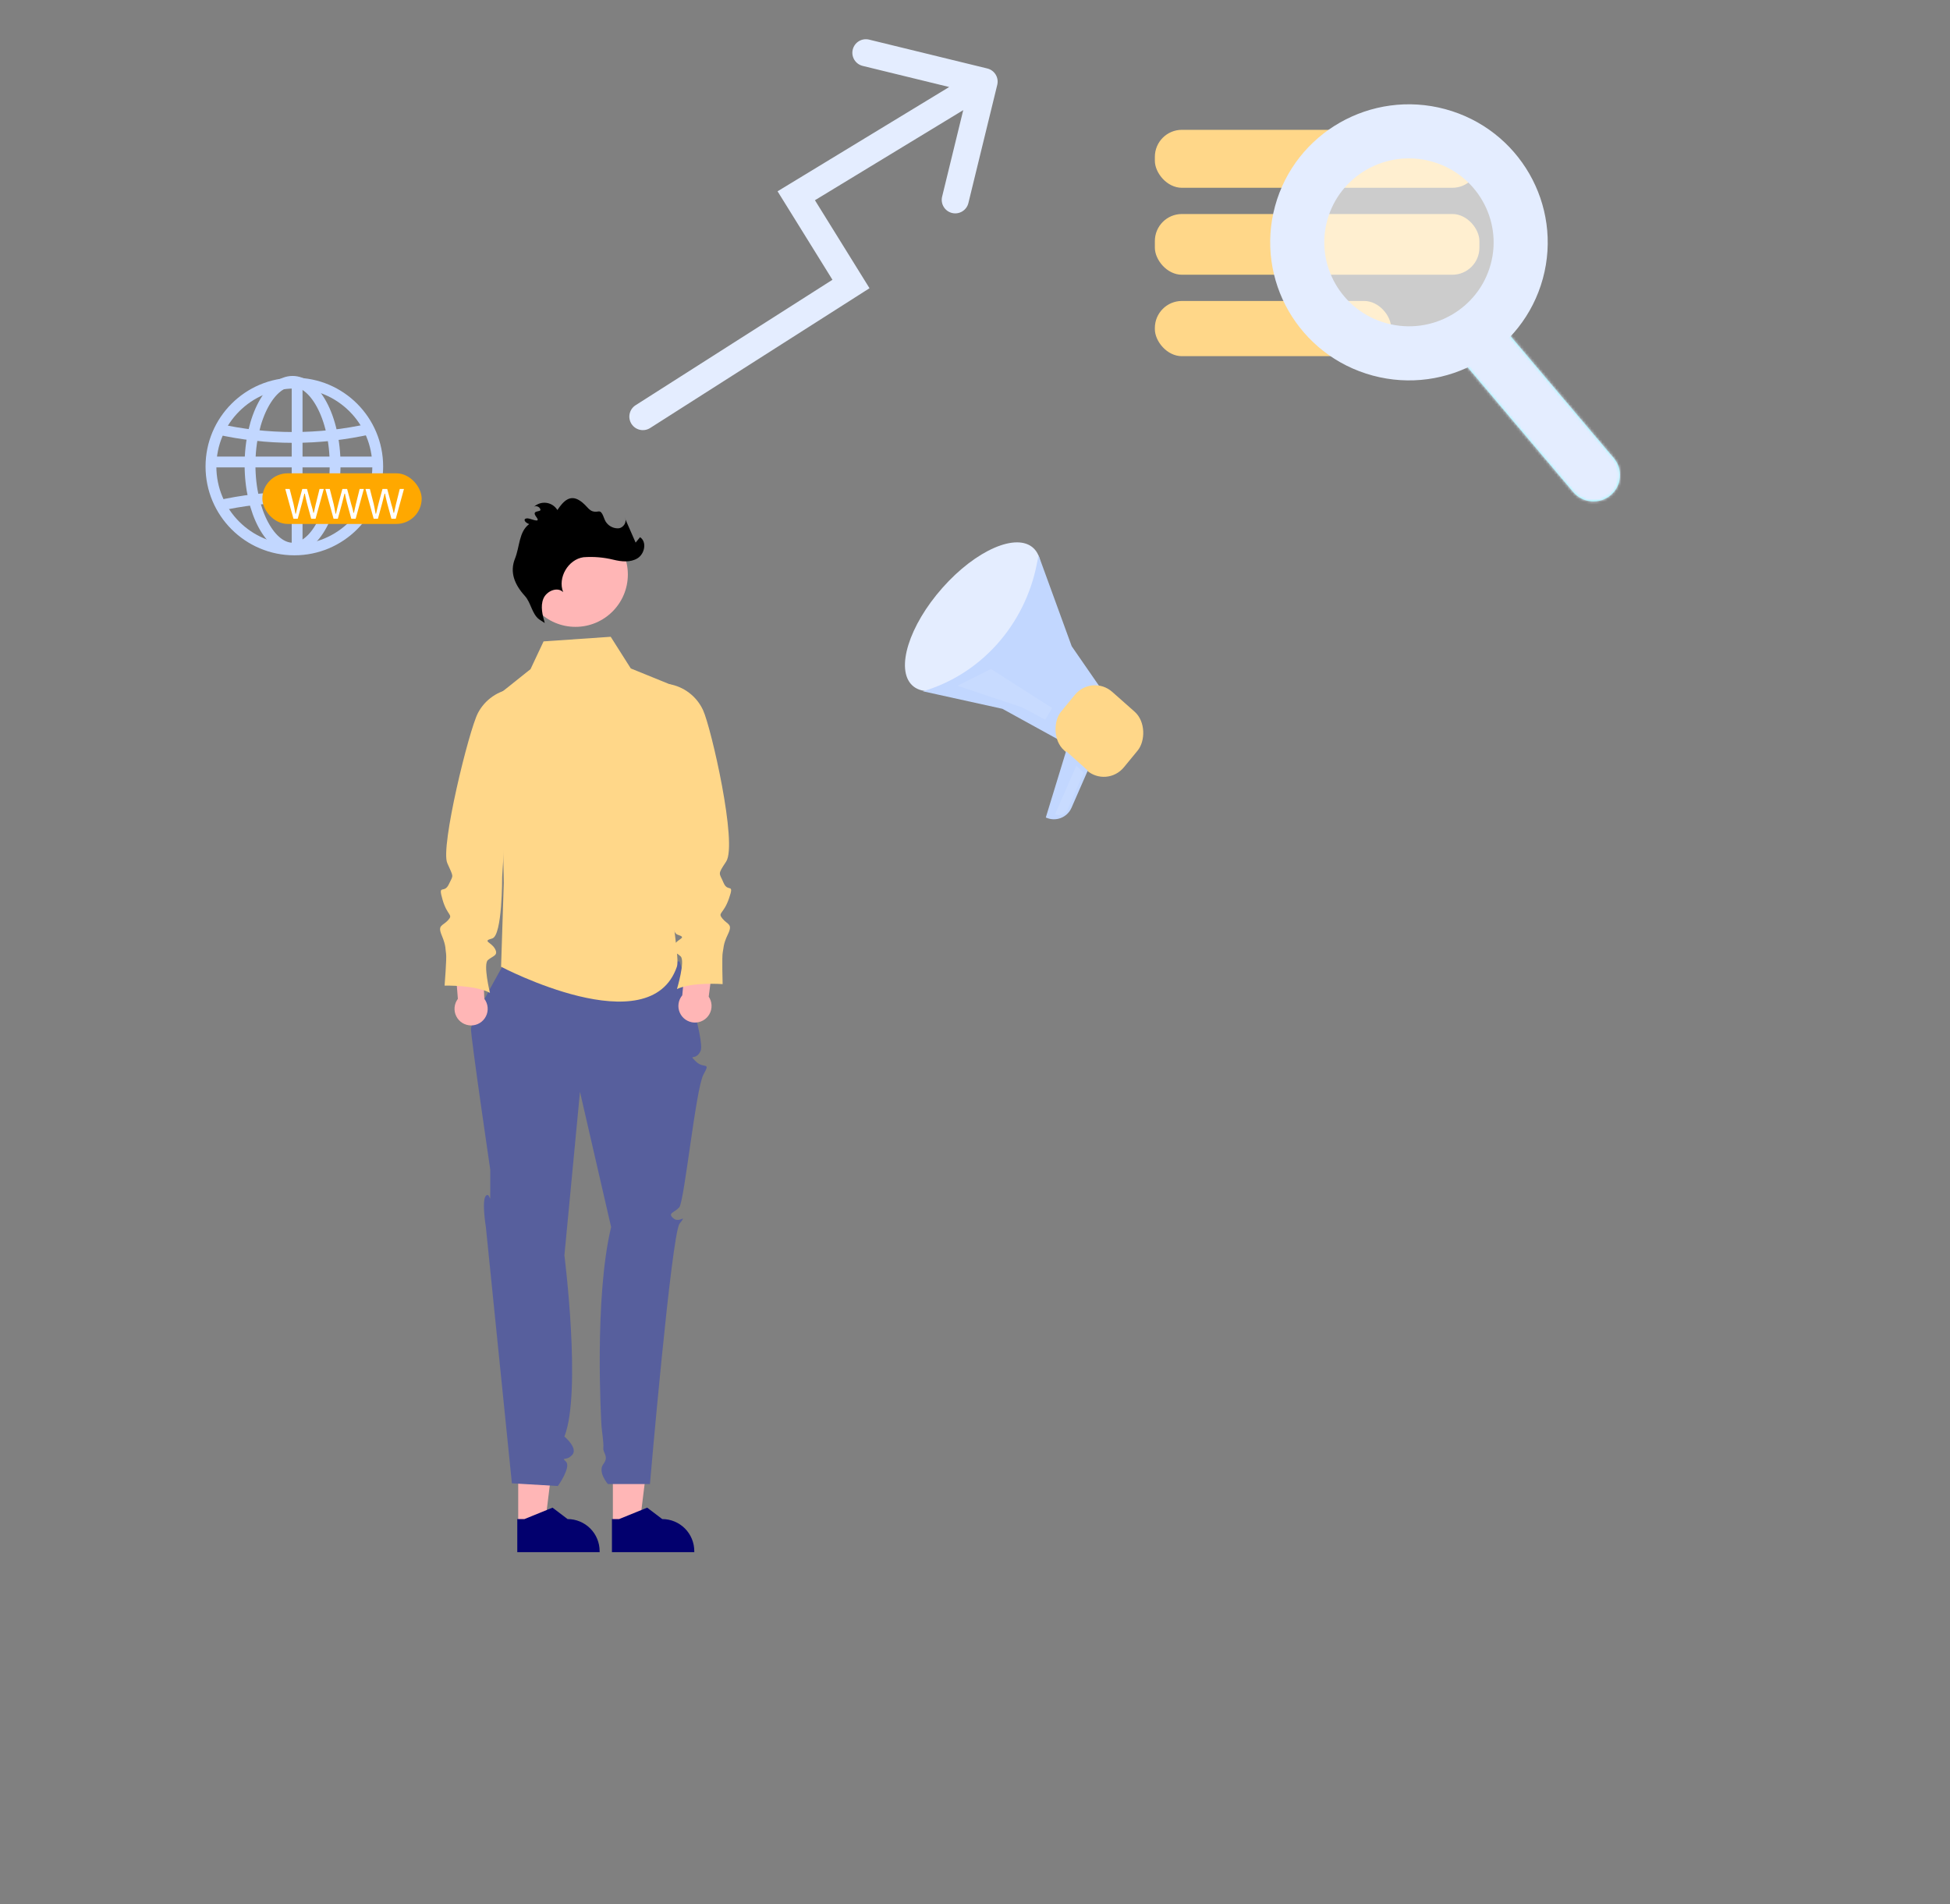 <svg width="721" height="704" viewBox="0 0 721 704" fill="none" xmlns="http://www.w3.org/2000/svg">
<rect x="0" y="0" width="721" height="704" fill="#808080" stroke="none"/>
<rect x="427" y="48" width="120" height="21.433" rx="10" fill="#FFD789"/>
<rect x="427" y="79.129" width="120" height="22.454" rx="10" fill="#FFD789"/>
<rect x="427" y="111.279" width="87.379" height="20.413" rx="10" fill="#FFD789"/>
<mask id="path-4-inside-1_277_365" fill="white">
<path d="M539.326 131.874L554.32 119.324L596.685 169.383C600.173 173.505 599.644 179.655 595.504 183.121V183.121C591.363 186.587 585.179 186.055 581.691 181.933L539.326 131.874Z"/>
</mask>
<path d="M539.326 131.874L554.32 119.324L596.685 169.383C600.173 173.505 599.644 179.655 595.504 183.121V183.121C591.363 186.587 585.179 186.055 581.691 181.933L539.326 131.874Z" fill="#7BFFFF"/>
<path d="M539.326 131.874L526.406 116.607L511.069 129.444L523.989 144.711L539.326 131.874ZM554.32 119.324L569.657 106.487L556.737 91.221L541.4 104.057L554.32 119.324ZM552.246 147.14L567.24 134.591L541.4 104.057L526.406 116.607L552.246 147.14ZM538.983 132.161L581.348 182.22L612.022 156.547L569.657 106.487L538.983 132.161ZM597.028 169.096L554.663 119.037L523.989 144.711L566.354 194.77L597.028 169.096ZM582.583 167.854C586.913 164.23 593.38 164.786 597.028 169.096L566.354 194.77C576.978 207.323 595.813 208.943 608.424 198.388L582.583 167.854ZM581.348 182.22C577.701 177.91 578.254 171.478 582.583 167.854L608.424 198.388C621.034 187.833 622.645 169.1 612.022 156.547L581.348 182.22Z" fill="#E4EDFF" mask="url(#path-4-inside-1_277_365)"/>
<path d="M560.817 100.361C554.863 122.187 532.211 135.156 510.151 129.205C488.091 123.253 475.134 100.678 481.088 78.851C487.042 57.025 509.695 44.056 531.755 50.007C553.815 55.959 566.771 78.534 560.817 100.361Z" fill="white" fill-opacity="0.6" stroke="#E4EDFF" stroke-width="20"/>
<path d="M235.012 149.821C232.683 151.305 231.998 154.396 233.482 156.725C234.966 159.054 238.057 159.739 240.386 158.255L235.012 149.821ZM314.644 105.005L317.331 109.221L321.496 106.567L318.893 102.369L314.644 105.005ZM294.409 72.382L291.813 68.109L287.5 70.729L290.16 75.017L294.409 72.382ZM368.728 31.363C369.383 28.68 367.739 25.974 365.056 25.32L321.34 14.649C318.657 13.994 315.952 15.638 315.297 18.321C314.642 21.003 316.286 23.709 318.968 24.364L357.828 33.849L348.343 72.708C347.688 75.391 349.332 78.096 352.014 78.751C354.697 79.406 357.402 77.762 358.057 75.079L368.728 31.363ZM240.386 158.255L317.331 109.221L311.957 100.788L235.012 149.821L240.386 158.255ZM318.893 102.369L298.658 69.746L290.16 75.017L310.395 107.64L318.893 102.369ZM297.006 76.655L366.467 34.45L361.274 25.904L291.813 68.109L297.006 76.655Z" fill="#E4EDFF"/>
<ellipse cx="15.521" cy="33.865" rx="15.521" ry="33.865" transform="matrix(0.724 0.69 -0.663 0.748 370.928 192)" fill="#E4EDFF"/>
<path d="M341.245 255.597V255.597C362.67 249.294 378.929 231.109 383.374 208.474L383.998 205.298L396.253 238.935L408.52 256.699L391.978 273.819L370.624 262.071L341.245 255.597Z" fill="#C2D7FF"/>
<rect width="31.026" height="27.991" rx="10" transform="matrix(0.749 0.663 -0.635 0.773 403.76 249.194)" fill="#FFD789"/>
<path d="M366.413 247.352L389.02 261.799L386.46 266.11L377.964 261.558L353.998 253.534L360.206 250.443L366.413 247.352Z" fill="white" fill-opacity="0.1"/>
<path d="M394.184 277.73L402.2 284.907L396.198 298.631C394.585 302.319 390.338 303.937 386.678 302.259V302.259L394.184 277.73Z" fill="#C2D7FF"/>
<path d="M397.989 283.066L400.644 285.729L394.781 299.277C393.995 301.093 391.907 301.893 390.108 301.068V301.068L397.989 283.066Z" fill="white" fill-opacity="0.1"/>
<circle cx="108.833" cy="172.489" r="30.833" stroke="#C2D7FF" stroke-width="4"/>
<path d="M123.907 171.833C123.907 180.634 121.976 188.502 118.954 194.099C115.888 199.775 111.987 202.665 108.177 202.665C104.366 202.665 100.465 199.775 97.4 194.099C94.378 188.502 92.447 180.634 92.447 171.833C92.447 163.032 94.378 155.163 97.4 149.567C100.465 143.89 104.366 141 108.177 141C111.987 141 115.888 143.89 118.954 149.567C121.976 155.163 123.907 163.032 123.907 171.833Z" stroke="#C2D7FF" stroke-width="4"/>
<line x1="109.857" y1="140.957" x2="109.857" y2="204.672" stroke="#C2D7FF" stroke-width="4"/>
<line x1="76.652" y1="170.814" x2="140.367" y2="170.814" stroke="#C2D7FF" stroke-width="4"/>
<path d="M80.227 187.117V187.117C98.841 182.838 118.181 182.814 136.806 187.047L137.115 187.117" stroke="#C2D7FF" stroke-width="4"/>
<path d="M79.902 158.511V158.511C98.626 162.791 118.071 162.815 136.805 158.581L137.116 158.511" stroke="#C2D7FF" stroke-width="4"/>
<rect x="97" y="175" width="58.911" height="18.721" rx="9.361" fill="#FFA800"/>
<path d="M108.507 191.814L105.475 180.783H107.1C107.33 181.694 107.564 182.613 107.804 183.541C108.048 184.468 108.285 185.384 108.514 186.291C108.535 186.389 108.567 186.541 108.608 186.744C108.65 186.942 108.697 187.166 108.749 187.416C108.801 187.666 108.853 187.926 108.905 188.197C108.957 188.468 109.004 188.72 109.046 188.955C109.093 189.189 109.129 189.395 109.155 189.572C109.186 189.744 109.202 189.858 109.202 189.916L109.397 189.939L109.624 188.962C109.785 188.296 109.931 187.697 110.061 187.166C110.197 186.634 110.322 186.145 110.436 185.697C110.551 185.249 110.66 184.832 110.764 184.447C110.874 184.056 110.981 183.671 111.085 183.291C111.189 182.905 111.296 182.512 111.405 182.111C111.52 181.705 111.642 181.262 111.772 180.783H113.514L115.093 186.642C115.155 186.835 115.225 187.064 115.304 187.33C115.382 187.59 115.457 187.858 115.53 188.134C115.603 188.41 115.668 188.676 115.725 188.931C115.783 189.186 115.819 189.403 115.835 189.58L116.038 189.595L116.366 188.126C116.413 187.923 116.457 187.723 116.499 187.525C116.546 187.322 116.587 187.137 116.624 186.97C116.66 186.804 116.692 186.66 116.718 186.541C116.749 186.421 116.772 186.335 116.788 186.283L118.155 180.783H119.71L116.671 191.814H115.069L114.452 189.548C114.296 188.965 114.134 188.382 113.968 187.798C113.806 187.215 113.65 186.632 113.499 186.048C113.478 185.975 113.444 185.848 113.397 185.666C113.356 185.483 113.306 185.275 113.249 185.041C113.197 184.801 113.139 184.551 113.077 184.291C113.02 184.025 112.965 183.775 112.913 183.541C112.866 183.301 112.827 183.093 112.796 182.916C112.764 182.733 112.749 182.608 112.749 182.541L112.546 182.525L111.647 186.072L110.077 191.814H108.507ZM123.335 191.814L120.304 180.783H121.929C122.158 181.694 122.392 182.613 122.632 183.541C122.876 184.468 123.113 185.384 123.343 186.291C123.363 186.389 123.395 186.541 123.436 186.744C123.478 186.942 123.525 187.166 123.577 187.416C123.629 187.666 123.681 187.926 123.733 188.197C123.785 188.468 123.832 188.72 123.874 188.955C123.921 189.189 123.957 189.395 123.983 189.572C124.014 189.744 124.03 189.858 124.03 189.916L124.225 189.939L124.452 188.962C124.613 188.296 124.759 187.697 124.889 187.166C125.025 186.634 125.15 186.145 125.264 185.697C125.379 185.249 125.488 184.832 125.593 184.447C125.702 184.056 125.809 183.671 125.913 183.291C126.017 182.905 126.124 182.512 126.233 182.111C126.348 181.705 126.47 181.262 126.6 180.783H128.343L129.921 186.642C129.983 186.835 130.054 187.064 130.132 187.33C130.21 187.59 130.285 187.858 130.358 188.134C130.431 188.41 130.496 188.676 130.554 188.931C130.611 189.186 130.647 189.403 130.663 189.58L130.866 189.595L131.194 188.126C131.241 187.923 131.285 187.723 131.327 187.525C131.374 187.322 131.416 187.137 131.452 186.97C131.488 186.804 131.52 186.66 131.546 186.541C131.577 186.421 131.6 186.335 131.616 186.283L132.983 180.783H134.538L131.499 191.814H129.897L129.28 189.548C129.124 188.965 128.962 188.382 128.796 187.798C128.634 187.215 128.478 186.632 128.327 186.048C128.306 185.975 128.272 185.848 128.225 185.666C128.184 185.483 128.134 185.275 128.077 185.041C128.025 184.801 127.968 184.551 127.905 184.291C127.848 184.025 127.793 183.775 127.741 183.541C127.694 183.301 127.655 183.093 127.624 182.916C127.593 182.733 127.577 182.608 127.577 182.541L127.374 182.525L126.475 186.072L124.905 191.814H123.335ZM138.163 191.814L135.132 180.783H136.757C136.986 181.694 137.22 182.613 137.46 183.541C137.705 184.468 137.942 185.384 138.171 186.291C138.192 186.389 138.223 186.541 138.264 186.744C138.306 186.942 138.353 187.166 138.405 187.416C138.457 187.666 138.509 187.926 138.561 188.197C138.613 188.468 138.66 188.72 138.702 188.955C138.749 189.189 138.785 189.395 138.811 189.572C138.843 189.744 138.858 189.858 138.858 189.916L139.054 189.939L139.28 188.962C139.442 188.296 139.587 187.697 139.718 187.166C139.853 186.634 139.978 186.145 140.093 185.697C140.207 185.249 140.317 184.832 140.421 184.447C140.53 184.056 140.637 183.671 140.741 183.291C140.845 182.905 140.952 182.512 141.061 182.111C141.176 181.705 141.298 181.262 141.429 180.783H143.171L144.749 186.642C144.811 186.835 144.882 187.064 144.96 187.33C145.038 187.59 145.113 187.858 145.186 188.134C145.259 188.41 145.324 188.676 145.382 188.931C145.439 189.186 145.475 189.403 145.491 189.58L145.694 189.595L146.022 188.126C146.069 187.923 146.113 187.723 146.155 187.525C146.202 187.322 146.244 187.137 146.28 186.97C146.317 186.804 146.348 186.66 146.374 186.541C146.405 186.421 146.429 186.335 146.444 186.283L147.811 180.783H149.366L146.327 191.814H144.725L144.108 189.548C143.952 188.965 143.791 188.382 143.624 187.798C143.462 187.215 143.306 186.632 143.155 186.048C143.134 185.975 143.1 185.848 143.054 185.666C143.012 185.483 142.962 185.275 142.905 185.041C142.853 184.801 142.796 184.551 142.733 184.291C142.676 184.025 142.621 183.775 142.569 183.541C142.522 183.301 142.483 183.093 142.452 182.916C142.421 182.733 142.405 182.608 142.405 182.541L142.202 182.525L141.304 186.072L139.733 191.814H138.163Z" fill="white"/>
<g clip-path="url(#clip0_277_365)">
<path d="M226.608 563.568L236.509 563.567L241.219 525.377L226.606 525.378L226.608 563.568Z" fill="#FFB6B6"/>
<path d="M226.26 573.897L256.707 573.896V573.511C256.707 570.368 255.458 567.353 253.236 565.131C251.013 562.909 247.999 561.66 244.856 561.66L239.294 557.441L228.917 561.661L226.26 561.661L226.26 573.897Z" fill="#02006E"/>
<path d="M191.608 563.568L201.509 563.567L206.219 525.377L191.606 525.378L191.608 563.568Z" fill="#FFB6B6"/>
<path d="M191.26 573.897L221.707 573.896V573.511C221.707 570.368 220.458 567.353 218.236 565.131C216.013 562.909 212.999 561.66 209.856 561.66L204.294 557.441L193.917 561.661L191.26 561.661L191.26 573.897Z" fill="#02006E"/>
<path d="M251.261 355.48C251.261 355.48 260.787 384.738 259.029 388.589C257.271 392.44 254.271 389.44 257.271 392.44C260.271 395.44 262.89 392.251 260.08 397.346C257.271 402.44 253.015 444.38 251.143 446.41C249.271 448.44 246.697 448.494 248.984 450.467C251.271 452.44 254.271 448.44 251.271 452.44C248.271 456.44 240.31 548.716 240.31 548.716H224.759C224.759 548.716 220.886 544.251 223.078 541.346C225.271 538.44 222.886 537.32 223.078 535.38C223.271 533.44 222.542 529.257 222.406 527.349C222.271 525.44 219.643 479.971 225.957 453.706L214.443 403.693L208.686 464.14C208.686 464.14 215.102 514.842 208.686 531.141C208.686 531.141 213.859 535.448 211.565 537.944C209.271 540.44 207.271 538.44 209.271 540.44C211.271 542.44 206.271 549.44 206.271 549.44L189.271 548.44L179.649 453.706C179.649 453.706 178.027 443.826 179.649 442.133C181.271 440.44 181.271 446.44 181.271 440.44V432.44C181.271 432.44 174.02 383.235 174.145 380.338C174.271 377.44 186.271 356.44 186.271 356.44L251.261 355.48Z" fill="#575F9D"/>
<path d="M200.982 237.147L225.805 235.44L233.232 247.152L251.121 254.425V312.119C249.26 317.706 248.298 323.552 248.271 329.44C248.339 340.934 251.294 354.475 250.271 357.44C240.271 386.44 185.271 357.44 185.271 357.44L186.271 326.44L184.914 256.381L196.153 247.417L200.982 237.147Z" fill="#FFD789"/>
<path d="M252.267 368.005L253.978 349.763L264.535 349.287L262.039 368.508C262.68 369.453 263.044 370.557 263.091 371.697C263.138 372.837 262.866 373.968 262.305 374.962C261.745 375.956 260.919 376.773 259.919 377.323C258.919 377.873 257.786 378.134 256.647 378.075C255.507 378.016 254.407 377.641 253.469 376.991C252.531 376.341 251.793 375.442 251.338 374.396C250.883 373.35 250.729 372.197 250.893 371.068C251.057 369.939 251.533 368.878 252.267 368.005Z" fill="#FFB6B6"/>
<path d="M247.072 252.886L247.365 252.936C250.087 253.397 252.655 254.515 254.848 256.193C257.041 257.871 258.792 260.058 259.949 262.564C262.972 269.102 272.789 312.081 268.486 318.562C265.148 323.589 265.959 322.609 267.528 326.4C269.097 330.192 271.624 326.146 269.553 332.164C267.482 338.182 265.206 337.323 267.128 339.649C269.051 341.974 271.023 341.518 269.153 345.412C267.284 349.307 267.588 350.621 267.234 352.088C266.881 353.554 267.188 363.869 267.188 363.869C267.188 363.869 255.912 363.014 250.3 365.696C250.3 365.696 253.431 355.278 251.661 353.61C249.89 351.942 247.767 351.741 249.283 349.313C250.799 346.886 254.237 346.783 250.495 345.571C246.752 344.359 247.958 322.615 247.958 322.615C241.795 306.475 244.23 279.927 247.072 252.886Z" fill="#FFD789"/>
<path d="M179.078 369.306L178.289 351.002L167.769 349.994L169.292 369.317C168.605 370.228 168.186 371.312 168.082 372.448C167.977 373.585 168.192 374.727 168.701 375.748C169.21 376.769 169.995 377.628 170.965 378.227C171.936 378.827 173.054 379.144 174.195 379.143C175.336 379.142 176.454 378.822 177.424 378.221C178.393 377.619 179.175 376.759 179.683 375.737C180.19 374.715 180.402 373.571 180.295 372.435C180.188 371.3 179.767 370.216 179.078 369.306Z" fill="#FFB6B6"/>
<path d="M190.074 254.597L189.779 254.632C187.038 254.955 184.416 255.942 182.141 257.507C179.866 259.072 178.007 261.168 176.725 263.613C173.376 269.99 162.78 313.182 165.375 319.109C167.794 324.637 167.694 323.277 165.936 326.985C164.177 330.693 161.858 326.525 163.623 332.639C165.387 338.754 167.704 338.011 165.666 340.237C163.629 342.462 161.683 341.907 163.353 345.891C165.024 349.875 164.654 351.172 164.933 352.655C165.212 354.137 164.385 364.424 164.385 364.424C164.385 364.424 175.69 364.138 181.159 367.1C181.159 367.1 178.558 356.538 180.41 354.961C182.262 353.385 184.393 353.29 183.002 350.789C181.61 348.288 178.181 348.013 181.98 346.991C185.779 345.969 185.672 324.192 185.672 324.192L190.074 254.597Z" fill="#FFD789"/>
<path d="M212.782 231.772C202.089 231.772 193.42 223.104 193.42 212.41C193.42 201.717 202.089 193.048 212.782 193.048C223.476 193.048 232.145 201.717 232.145 212.41C232.145 223.104 223.476 231.772 212.782 231.772Z" fill="#FFB6B6"/>
<path d="M199.308 228.984C196.615 226.877 196.354 222.859 194.056 220.327C190.214 216.094 188.408 211.539 190.421 206.522C192.201 202.085 191.823 196.631 195.657 193.775C193.774 193.093 193.331 191.677 194.992 191.651C196.113 191.634 200.289 193.775 198.28 191.107C196.27 188.44 200.074 189.493 199.823 188.401C199.571 187.309 197.957 186.704 197.246 187.57C197.847 186.956 198.58 186.488 199.389 186.201C200.198 185.913 201.063 185.815 201.916 185.912C202.769 186.01 203.589 186.301 204.313 186.764C205.036 187.226 205.645 187.848 206.092 188.582C208.356 185.188 210.76 182.852 214.225 185.006C217.629 187.122 217.584 189.736 221.244 189.108C222.965 188.813 223.127 192.063 224.303 193.354C224.846 194.04 225.552 194.579 226.357 194.922C227.162 195.266 228.04 195.402 228.912 195.319C230.627 194.995 231.939 192.858 230.978 191.4L235.02 200.624L236.65 198.625C239.239 200.312 238.389 204.715 235.782 206.376C233.176 208.037 229.79 207.682 226.788 206.946C223.176 206.06 219.446 205.75 215.736 206.029C210.07 206.83 206.124 213.604 208.222 218.928C206.045 216.79 202.017 218.564 200.89 221.399C199.762 224.234 200.589 227.428 201.425 230.363" fill="black"/>
</g>
<defs>
<clipPath id="clip0_277_365">
<rect width="109" height="390" fill="white" transform="matrix(-1 0 0 1 271 184)"/>
</clipPath>
</defs>
</svg>
